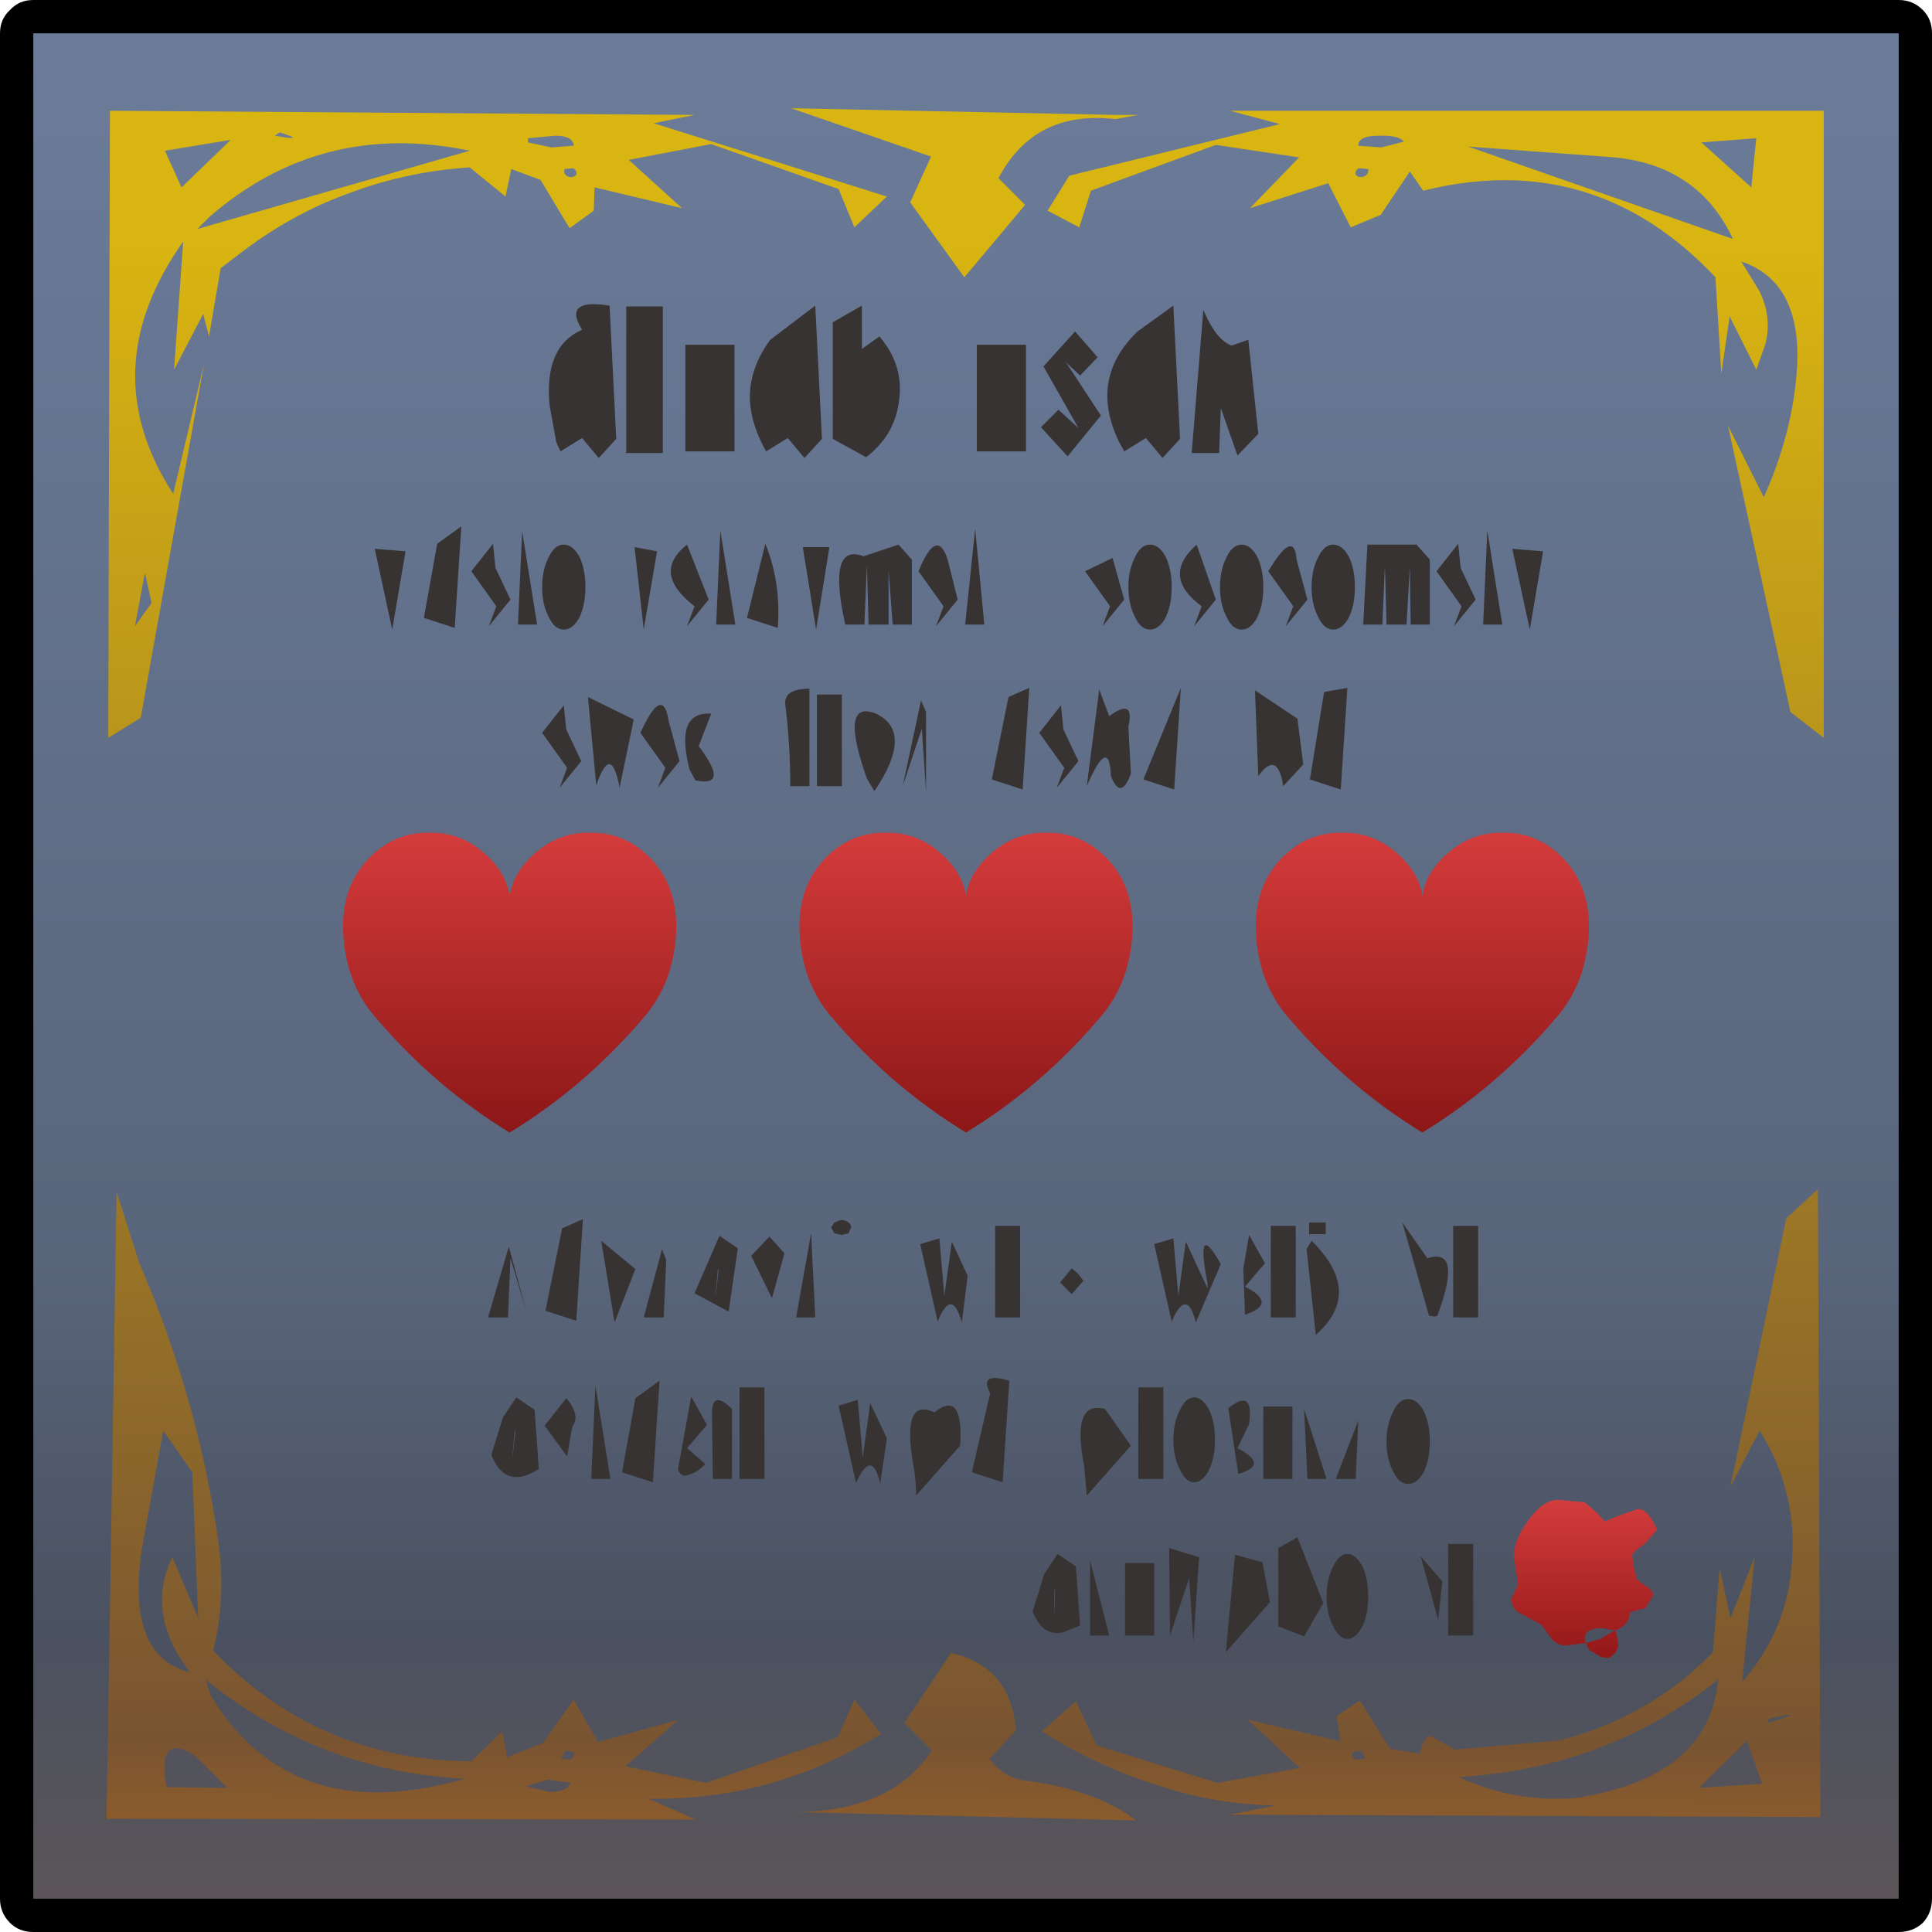 <?xml version="1.0" encoding="UTF-8" standalone="no"?>
<svg xmlns:xlink="http://www.w3.org/1999/xlink" height="116.0px" width="116.0px" xmlns="http://www.w3.org/2000/svg">
  <g transform="matrix(1.0, 0.0, 0.0, 1.0, 58.0, 58.0)">
    <path d="M58.0 -56.0 L58.0 56.0 Q58.0 56.85 57.45 57.45 56.85 58.0 56.0 58.0 L-56.0 58.0 Q-56.85 58.0 -57.4 57.45 -58.0 56.85 -58.0 56.0 L-58.0 -56.0 Q-58.0 -56.85 -57.4 -57.4 -56.85 -58.0 -56.0 -58.0 L56.0 -58.0 Q56.85 -58.0 57.45 -57.4 58.0 -56.85 58.0 -56.0" fill="#000000" fill-rule="evenodd" stroke="none"/>
    <path d="M56.0 56.0 L-56.0 56.0 -56.0 -56.0 56.0 -56.0 56.0 56.0" fill="url(#gradient0)" fill-rule="evenodd" stroke="none"/>
    <path d="M18.85 -50.55 L15.85 -51.35 51.5 -51.35 51.5 -13.7 49.5 -15.25 45.75 -32.45 47.9 -28.15 Q49.5 -31.7 49.85 -35.3 50.4 -41.0 46.55 -42.3 L47.65 -40.5 Q48.4 -38.95 48.0 -37.35 L47.45 -35.8 45.85 -39.0 45.35 -35.55 45.0 -41.35 Q37.7 -49.1 27.45 -46.55 L26.65 -47.7 24.9 -45.1 23.1 -44.35 21.75 -47.0 17.05 -45.5 20.0 -48.55 15.0 -49.3 7.5 -46.55 6.8 -44.35 4.9 -45.35 6.2 -47.45 18.85 -50.55 M8.95 -51.1 L8.95 -50.85 Q4.1 -51.4 1.95 -47.3 L3.55 -45.7 -0.1 -41.35 -3.35 -45.85 -2.1 -48.6 -10.5 -51.5 8.95 -51.1 M-44.35 49.35 L-46.3 47.4 Q-48.6 45.95 -48.0 49.3 L-44.35 49.35 M-45.65 42.85 L-45.35 43.8 Q-40.5 51.8 -30.1 48.8 -38.85 48.35 -45.65 42.85 M-46.45 30.4 L-48.2 27.9 -49.5 35.1 Q-50.4 41.5 -46.6 42.4 -49.3 38.85 -47.65 35.5 L-46.1 39.15 -46.45 30.4 M-23.8 47.65 Q-23.5 47.55 -23.55 47.2 L-24.05 47.1 -24.3 47.6 -23.8 47.65 M-23.75 49.05 L-25.1 48.85 -26.45 49.25 -25.0 49.6 Q-23.85 49.55 -23.75 49.05 M-27.85 45.95 L-27.55 47.5 -25.4 46.65 -23.55 44.05 -22.1 46.6 -17.25 45.25 -20.45 48.05 -15.6 49.05 -7.7 46.3 -6.7 44.05 -5.1 46.1 Q-11.45 50.1 -19.05 50.0 L-16.25 51.25 -51.6 51.2 -51.0 13.55 -49.65 17.8 Q-46.05 26.1 -44.85 34.85 -44.45 38.15 -45.2 41.1 -38.9 47.7 -29.7 47.75 L-27.85 45.95 M-23.6 -47.9 L-24.1 -47.85 Q-24.2 -47.55 -23.9 -47.4 -23.6 -47.3 -23.4 -47.5 -23.35 -47.8 -23.6 -47.9 M-49.3 -23.6 L-49.9 -20.4 -48.9 -21.8 -49.3 -23.6 M-48.1 -48.95 L-47.1 -46.75 -44.15 -49.6 -48.1 -48.95 M-45.4 -45.0 L-46.15 -44.25 -29.8 -48.95 Q-38.7 -50.8 -45.4 -45.0 M-41.2 -50.05 L-41.5 -49.85 Q-39.5 -49.5 -41.2 -50.05 M-16.3 -51.1 L-18.75 -50.6 -4.75 -46.2 -6.7 -44.35 -7.65 -46.65 -15.3 -49.35 -20.25 -48.4 -17.05 -45.5 -22.3 -46.75 -22.35 -45.35 -23.8 -44.3 -25.55 -47.2 -27.3 -47.85 -27.65 -46.2 -29.8 -47.95 Q-33.55 -47.7 -36.9 -46.45 -40.3 -45.25 -43.3 -43.0 L-44.75 -41.9 -45.45 -37.8 -45.8 -39.15 -47.55 -35.8 -47.0 -43.5 Q-52.45 -35.8 -47.6 -28.35 L-45.75 -36.15 -49.55 -14.9 -51.5 -13.7 -51.4 -51.35 -16.3 -51.1 M-24.65 -49.85 L-26.3 -49.7 -26.3 -49.45 -24.9 -49.15 -23.55 -49.25 Q-23.6 -49.85 -24.65 -49.85 M45.15 42.85 Q38.55 48.15 29.6 48.7 32.9 50.25 36.65 49.95 44.65 48.7 45.15 42.85 M23.4 47.65 L24.0 47.6 23.75 47.1 23.2 47.2 Q23.15 47.55 23.4 47.65 M1.4 47.6 Q2.3 48.75 3.5 48.9 7.8 49.45 10.2 51.3 L-10.2 50.8 Q-4.45 50.75 -2.05 47.1 L-3.7 45.45 -0.9 41.25 Q2.7 42.05 3.0 45.9 L1.4 47.6 M47.8 49.1 L46.9 46.5 44.0 49.35 47.8 49.1 M48.2 45.2 L48.15 45.45 Q50.9 44.6 48.2 45.2 M49.25 15.15 L51.15 13.4 51.3 51.1 15.85 50.95 18.65 50.4 Q14.95 50.35 11.55 49.2 7.85 48.05 4.55 45.95 L6.6 44.15 7.85 46.8 15.1 49.05 20.05 48.15 16.9 45.25 22.5 46.55 22.25 45.05 23.65 44.1 25.45 47.0 27.25 47.3 27.35 46.85 27.55 46.45 27.85 46.2 29.35 47.05 35.6 46.5 Q41.0 45.15 44.85 41.2 L45.25 36.15 45.9 39.15 47.35 35.5 46.6 43.0 Q49.35 39.85 49.6 35.7 49.9 31.45 47.65 27.9 L45.9 31.25 49.25 15.15 M44.15 -49.45 L47.15 -46.75 47.45 -49.7 44.15 -49.45 M38.95 -48.55 L30.15 -49.2 46.05 -43.65 Q44.0 -48.05 38.95 -48.55 M23.55 -49.25 L24.95 -49.15 26.3 -49.5 Q25.95 -49.9 24.75 -49.85 23.55 -49.85 23.55 -49.25 M23.4 -47.5 Q23.6 -47.3 23.9 -47.4 24.2 -47.55 24.15 -47.85 L23.6 -47.9 Q23.35 -47.8 23.4 -47.5" fill="url(#gradient1)" fill-rule="evenodd" stroke="none"/>
    <path d="M8.95 -51.1 L10.35 -51.1 8.95 -50.85 8.95 -51.1" fill="url(#gradient2)" fill-rule="evenodd" stroke="none"/>
    <path d="M-27.4 -4.2 Q-27.2 -5.6 -25.9 -6.75 -24.55 -7.95 -22.85 -8.0 L-22.35 -8.0 Q-20.25 -7.95 -18.75 -6.25 -17.35 -4.65 -17.4 -2.2 -17.5 1.0 -19.4 3.15 -22.9 7.25 -27.4 10.0 -31.9 7.25 -35.4 3.15 -37.3 1.0 -37.4 -2.2 -37.45 -4.65 -36.05 -6.25 -34.55 -7.95 -32.45 -8.0 L-31.95 -8.0 Q-30.25 -7.95 -28.9 -6.75 -27.6 -5.6 -27.4 -4.2 M17.4 -2.2 Q17.35 -4.65 18.75 -6.25 20.25 -7.95 22.35 -8.0 L22.85 -8.0 Q24.55 -7.95 25.9 -6.75 27.2 -5.6 27.4 -4.2 27.6 -5.6 28.9 -6.75 30.25 -7.95 31.95 -8.0 L32.45 -8.0 Q34.55 -7.95 36.05 -6.25 37.45 -4.65 37.4 -2.2 37.3 1.0 35.4 3.15 31.9 7.25 27.4 10.0 22.9 7.25 19.4 3.15 17.5 1.0 17.4 -2.2 M8.65 -6.25 Q10.05 -4.65 10.0 -2.2 9.9 1.0 8.0 3.15 4.5 7.25 0.0 10.0 -4.5 7.25 -8.0 3.15 -9.9 1.0 -10.0 -2.2 -10.05 -4.65 -8.65 -6.25 -7.15 -7.95 -5.05 -8.0 L-4.55 -8.0 Q-2.85 -7.95 -1.5 -6.75 -0.2 -5.6 0.0 -4.2 0.2 -5.6 1.5 -6.75 2.85 -7.95 4.55 -8.0 L5.05 -8.0 Q7.15 -7.95 8.65 -6.25" fill="url(#gradient3)" fill-rule="evenodd" stroke="none"/>
    <path d="M-15.55 27.55 L-16.75 28.95 -15.65 29.9 Q-16.1 30.4 -16.65 30.55 -17.05 30.75 -17.3 30.25 L-16.5 25.85 -15.55 27.55 M-19.85 25.95 L-18.4 24.9 -18.8 31.0 -20.65 30.4 -19.85 25.95 M-14.05 26.6 L-14.05 30.8 -15.2 30.8 -15.25 27.15 Q-15.35 25.3 -14.05 26.6 M-12.1 25.3 L-12.1 30.8 -13.6 30.8 -13.6 25.3 -12.1 25.3 M-6.2 29.5 L-5.75 26.25 -4.75 28.35 -5.15 31.1 Q-5.65 28.9 -6.6 31.05 L-7.65 26.4 -6.5 26.05 -6.2 29.5 M-3.15 30.05 Q-3.9 25.85 -1.9 26.8 -0.15 25.4 -0.35 28.8 L-3.0 31.8 Q-3.0 30.9 -3.15 30.05 M-28.5 29.35 L-27.8 27.1 -27.0 25.9 -25.9 26.65 -25.65 30.2 Q-27.65 31.5 -28.5 29.35 M-27.05 27.9 L-27.1 27.95 Q-27.4 31.1 -27.05 27.9 M-22.5 30.8 L-22.25 25.2 -21.35 30.8 -22.5 30.8 M-25.3 27.6 L-24.0 25.95 Q-23.55 26.45 -23.45 27.0 -23.4 27.3 -23.65 27.7 L-23.95 29.45 -25.3 27.6 M-21.1 21.4 L-21.9 16.5 -19.85 18.2 -21.1 21.4 M-27.5 21.1 L-28.7 21.1 -27.45 16.85 -26.4 20.7 -27.35 17.55 -27.5 21.1 M-24.25 15.75 L-23.0 15.2 -23.4 21.3 -25.25 20.7 -24.25 15.75 M-9.3 16.05 L-9.05 21.1 -10.2 21.1 -9.3 16.05 M-7.5 15.25 Q-7.25 15.25 -7.05 15.4 -6.9 15.5 -6.9 15.7 L-7.05 16.05 -7.5 16.15 -7.9 16.05 -8.1 15.7 -7.9 15.4 -7.5 15.25 M-2.75 16.7 L-1.6 16.35 -1.3 19.8 -0.85 16.55 0.1 18.6 -0.25 21.4 Q-0.85 19.25 -1.7 21.35 L-2.75 16.7 M-18.25 17.0 L-18.0 17.65 -18.15 21.1 -19.35 21.1 -18.25 17.0 M-14.85 18.2 L-14.9 18.25 Q-15.2 21.4 -14.85 18.2 M-14.8 16.2 L-13.7 16.95 -14.25 20.75 -16.3 19.65 -14.8 16.2 M-11.8 16.25 L-10.9 17.25 -11.65 19.95 -12.9 17.4 -11.8 16.25 M-10.85 -15.7 Q-10.95 -16.65 -9.4 -16.65 L-9.4 -10.8 -10.55 -10.8 Q-10.55 -13.3 -10.85 -15.7 M-5.5 -10.5 L-5.95 -11.25 Q-7.65 -16.05 -5.4 -15.15 -3.1 -14.05 -5.5 -10.5 M-13.85 -20.5 L-15.0 -20.5 -14.75 -26.15 -13.85 -20.5 M-11.3 -20.3 L-13.15 -20.9 -12.05 -25.35 Q-11.1 -23.05 -11.3 -20.3 M-16.75 -20.4 L-16.3 -21.6 Q-18.9 -23.6 -16.75 -25.3 L-15.45 -22.0 -16.75 -20.4 M-15.3 -15.15 L-16.05 -13.2 Q-14.15 -10.7 -16.25 -11.15 L-16.6 -11.8 Q-17.5 -15.3 -15.3 -15.15 M-19.55 -14.0 Q-18.2 -16.95 -17.85 -14.7 L-17.2 -12.3 -18.5 -10.7 -18.05 -11.9 -19.55 -14.0 M-2.7 -15.95 L-2.4 -15.25 -2.4 -10.45 -2.65 -14.25 -3.8 -10.8 -2.7 -15.95 M-8.95 -16.3 L-7.45 -16.3 -7.45 -10.8 -8.95 -10.8 -8.95 -16.3 M-1.1 -24.4 L-0.5 -22.0 -1.8 -20.4 -1.35 -21.6 -2.85 -23.7 Q-1.75 -26.4 -1.1 -24.4 M-3.25 -20.5 L-4.4 -20.5 -4.65 -23.75 -4.65 -20.5 -5.85 -20.5 -5.95 -24.05 -6.1 -20.5 -7.25 -20.5 Q-8.35 -25.45 -6.15 -24.6 L-4.05 -25.3 -3.25 -24.4 -3.25 -20.5 M-20.8 -10.7 Q-21.3 -13.45 -22.2 -10.85 L-22.7 -16.15 -19.95 -14.8 -20.8 -10.7 M-24.15 -15.65 L-24.0 -14.2 -23.1 -12.3 -24.4 -10.7 -23.95 -11.9 -25.45 -14.0 -24.15 -15.65 M-28.65 -20.4 L-28.2 -21.6 -29.7 -23.7 -28.4 -25.35 -28.25 -23.9 -27.35 -22.0 -28.65 -20.4 M-25.75 -20.5 L-26.9 -20.5 -26.65 -26.1 -25.75 -20.5 M-23.2 -24.55 Q-22.85 -23.8 -22.85 -22.75 -22.85 -21.7 -23.2 -20.95 -23.6 -20.2 -24.15 -20.2 -24.7 -20.2 -25.05 -20.95 -25.45 -21.7 -25.45 -22.75 -25.45 -23.8 -25.05 -24.55 -24.7 -25.3 -24.15 -25.3 -23.6 -25.3 -23.2 -24.55 M-31.75 -25.35 L-30.3 -26.4 -30.7 -20.3 -32.55 -20.9 -31.75 -25.35 M-35.5 -25.05 L-33.65 -24.9 -34.45 -20.2 -35.5 -25.05 M-23.05 -38.2 Q-24.25 -40.1 -21.4 -39.65 L-21.0 -31.65 -22.05 -30.5 -23.05 -31.7 -24.35 -30.9 -24.6 -31.45 -25.0 -33.65 Q-25.35 -37.2 -23.05 -38.2 M-18.2 -39.6 L-18.2 -30.8 -20.4 -30.8 -20.4 -39.6 -18.2 -39.6 M-9.8 -25.15 L-8.2 -25.15 -9.0 -20.2 -9.8 -25.15 M-19.9 -25.15 L-18.55 -24.9 -19.35 -20.2 -19.9 -25.15 M-12.0 -30.9 Q-12.8 -32.3 -12.95 -33.65 -13.15 -35.7 -11.75 -37.6 L-9.05 -39.65 -8.65 -31.65 -9.7 -30.5 -10.7 -31.7 -12.0 -30.9 M-16.85 -37.3 L-13.9 -37.3 -13.9 -30.9 -16.85 -30.9 -16.85 -37.3 M-8.0 -38.65 L-6.25 -39.65 -6.25 -37.05 -5.2 -37.8 Q-3.65 -36.0 -4.05 -33.75 -4.35 -31.8 -6.0 -30.55 L-8.0 -31.65 -8.0 -38.65 M28.95 40.2 L28.95 34.7 30.45 34.7 30.45 40.2 28.95 40.2 M27.3 35.45 L28.6 36.95 28.35 39.25 27.3 35.45 M22.9 35.3 Q23.4 35.3 23.8 36.05 24.15 36.8 24.15 37.85 24.15 38.9 23.8 39.65 23.4 40.4 22.9 40.4 22.4 40.4 22.05 39.65 21.65 38.9 21.65 37.85 21.65 36.8 22.05 36.05 22.4 35.3 22.9 35.3 M23.4 30.8 L22.2 30.8 23.55 27.3 23.4 30.8 M20.5 30.8 L20.3 26.6 21.65 30.8 20.5 30.8 M27.85 28.55 Q27.85 29.6 27.5 30.35 27.1 31.1 26.55 31.1 26.0 31.1 25.65 30.35 25.25 29.6 25.25 28.55 25.25 27.5 25.65 26.75 26.0 26.0 26.55 26.0 27.1 26.0 27.5 26.75 27.85 27.5 27.85 28.55 M11.3 40.2 L9.55 40.2 9.55 35.85 11.3 35.85 11.3 40.2 M8.6 40.2 L7.45 40.2 7.45 35.7 8.6 40.2 M5.35 37.35 L5.3 37.55 Q5.3 40.4 5.35 37.35 M5.5 35.3 L6.6 36.05 6.85 39.6 5.85 40.0 Q4.6 40.3 4.0 38.75 L4.7 36.5 5.5 35.3 M0.35 30.4 L1.45 25.65 Q0.75 24.35 2.6 24.9 L2.2 31.0 0.35 30.4 M7.1 30.05 Q6.3 26.05 8.35 26.6 L9.9 28.8 7.25 31.8 7.1 30.05 M16.15 35.35 L17.8 35.8 18.25 38.2 15.6 41.2 16.15 35.35 M18.75 34.95 L19.9 34.3 21.45 38.25 20.3 40.25 18.75 39.65 18.75 34.95 M12.2 34.95 L14.0 35.5 13.65 40.55 13.4 36.75 12.25 40.2 12.2 34.95 M10.35 25.3 L11.85 25.3 11.85 30.8 10.35 30.8 10.35 25.3 M12.85 26.65 Q13.2 25.9 13.7 25.9 14.2 25.9 14.6 26.65 14.95 27.4 14.95 28.45 14.95 29.5 14.6 30.25 14.2 31.0 13.7 31.0 13.2 31.0 12.85 30.25 12.45 29.5 12.45 28.45 12.45 27.4 12.85 26.65 M16.35 30.5 L15.75 26.55 Q17.3 25.3 17.0 27.5 L16.3 28.95 Q18.25 29.95 16.35 30.5 M19.6 26.45 L19.6 30.8 17.85 30.8 17.85 26.45 19.6 26.45 M11.3 16.7 L12.45 16.35 12.75 19.8 13.2 16.55 14.5 19.35 14.5 19.05 Q13.75 15.15 15.3 17.9 L13.8 21.4 Q13.25 19.25 12.35 21.35 L11.3 16.7 M18.3 15.6 L19.8 15.6 19.8 21.1 18.3 21.1 18.3 15.6 M16.65 18.15 L17.0 16.15 17.95 17.85 16.75 19.25 Q18.7 20.25 16.85 20.9 L16.75 20.95 16.65 18.15 M1.75 15.6 L3.25 15.6 3.25 21.1 1.75 21.1 1.75 15.6 M6.35 18.15 L6.75 18.5 7.05 18.9 6.35 19.7 6.0 19.35 5.65 19.0 6.35 18.15 M29.25 21.1 L29.25 15.6 30.75 15.6 30.75 21.1 29.25 21.1 M20.45 17.0 L20.75 16.5 Q23.9 19.6 21.0 22.15 L20.45 17.0 M20.6 16.1 L20.6 15.4 21.6 15.4 21.6 16.1 20.6 16.1 M26.2 15.4 L27.7 17.55 Q29.85 16.85 28.3 21.0 L28.15 21.05 27.8 21.0 26.2 15.4 M0.55 -26.25 L1.1 -20.5 -0.05 -20.5 0.55 -26.25 M21.5 -16.45 L22.9 -16.7 22.5 -10.6 20.65 -11.2 21.5 -16.45 M23.0 -24.55 Q23.35 -23.8 23.35 -22.75 23.35 -21.7 23.0 -20.95 22.6 -20.2 22.05 -20.2 21.5 -20.2 21.15 -20.95 20.75 -21.7 20.75 -22.75 20.75 -23.8 21.15 -24.55 21.5 -25.3 22.05 -25.3 22.6 -25.3 23.0 -24.55 M29.3 -20.4 L29.75 -21.6 28.25 -23.7 29.55 -25.35 29.7 -23.9 30.6 -22.0 29.3 -20.4 M32.2 -20.5 L31.05 -20.5 31.3 -26.15 32.2 -20.5 M12.5 -10.6 L10.65 -11.2 12.9 -16.7 12.5 -10.6 M8.6 -15.0 Q10.15 -16.15 9.75 -14.35 L9.9 -11.55 Q9.3 -9.9 8.7 -11.4 8.6 -13.9 7.25 -10.8 L8.0 -16.6 8.6 -15.0 M5.7 -15.65 L5.85 -14.2 6.75 -12.3 5.45 -10.7 5.9 -11.9 4.4 -14.0 5.7 -15.65 M2.55 -16.15 L3.8 -16.7 3.4 -10.6 1.55 -11.2 2.55 -16.15 M8.65 -21.6 L7.15 -23.7 8.8 -24.5 9.5 -22.0 8.2 -20.4 8.65 -21.6 M17.35 -16.55 L19.9 -14.85 20.25 -12.1 19.05 -10.8 Q18.7 -13.0 17.55 -11.4 L17.35 -16.55 M12.0 -24.55 Q12.35 -23.8 12.35 -22.75 12.35 -21.7 12.0 -20.95 11.6 -20.2 11.05 -20.2 10.5 -20.2 10.15 -20.95 9.75 -21.7 9.75 -22.75 9.75 -23.8 10.15 -24.55 10.5 -25.3 11.05 -25.3 11.6 -25.3 12.0 -24.55 M13.7 -20.4 L14.15 -21.6 Q11.7 -23.4 13.85 -25.3 L15.0 -22.0 13.7 -20.4 M15.25 -22.75 Q15.25 -23.8 15.65 -24.55 16.0 -25.3 16.55 -25.3 17.1 -25.3 17.5 -24.55 17.85 -23.8 17.85 -22.75 17.85 -21.7 17.5 -20.95 17.1 -20.2 16.55 -20.2 16.0 -20.2 15.65 -20.95 15.25 -21.7 15.25 -22.75 M19.2 -20.4 L19.65 -21.6 18.15 -23.7 Q19.7 -26.3 19.85 -24.4 L20.5 -22.0 19.2 -20.4 M7.9 -36.55 L6.85 -35.45 6.0 -36.25 8.1 -33.05 6.1 -30.6 4.5 -32.35 5.55 -33.4 6.75 -32.3 4.65 -36.0 6.55 -38.1 7.9 -36.55 M0.65 -37.3 L3.6 -37.3 3.6 -30.9 0.65 -30.9 0.65 -37.3 M15.95 -37.25 L16.95 -37.6 17.55 -31.95 16.3 -30.65 15.3 -33.5 15.2 -30.8 13.55 -30.8 14.25 -39.4 Q15.0 -37.6 15.95 -37.25 M10.3 -38.1 L12.45 -39.65 12.85 -31.65 11.8 -30.5 10.8 -31.7 9.5 -30.9 9.2 -31.45 Q7.35 -35.25 10.3 -38.1 M24.1 -25.3 L27.05 -25.3 27.85 -24.4 27.85 -20.5 26.7 -20.5 26.65 -23.95 26.45 -20.5 25.25 -20.5 25.15 -24.05 25.0 -20.5 23.85 -20.5 24.1 -25.3 M32.8 -25.05 L34.65 -24.9 33.85 -20.2 32.8 -25.05" fill="#373333" fill-rule="evenodd" stroke="none"/>
    <path d="M40.75 34.7 Q40.0 35.2 40.0 35.4 L40.1 36.1 40.3 36.85 40.85 37.25 Q41.25 37.45 41.25 37.8 L40.8 38.55 39.85 38.8 Q39.9 39.4 39.2 39.8 L38.95 39.9 39.05 40.0 39.15 40.7 Q39.15 41.15 38.8 41.4 L38.6 41.55 38.2 41.5 38.15 41.5 37.4 41.05 37.2 40.65 36.0 40.8 Q35.45 40.8 35.05 40.25 L34.55 39.55 33.15 38.8 Q32.75 38.5 32.75 38.0 L32.95 37.55 33.15 37.15 32.9 35.45 Q32.9 34.45 33.75 33.3 34.65 32.05 35.55 32.05 L37.15 32.2 37.85 32.8 38.35 33.35 39.2 33.0 40.35 32.6 Q40.95 32.6 41.5 33.85 L40.75 34.7 M38.95 39.9 L38.2 39.75 Q37.15 39.75 37.15 40.4 L37.2 40.65 38.1 40.4 38.5 40.15 38.95 39.9" fill="url(#gradient4)" fill-rule="evenodd" stroke="none"/>
  </g>
  <defs>
    <linearGradient gradientTransform="matrix(0.0, -0.068, 0.068, 0.0, 0.0, 0.0)" gradientUnits="userSpaceOnUse" id="gradient0" spreadMethod="pad" x1="-819.2" x2="819.2">
      <stop offset="0.0" stop-color="#5b5559"/>
      <stop offset="0.141" stop-color="#4a5160"/>
      <stop offset="0.341" stop-color="#59657b"/>
      <stop offset="1.0" stop-color="#6b7c9a"/>
    </linearGradient>
    <linearGradient gradientTransform="matrix(3.0E-4, -0.068, 0.023, 1.0E-4, -39.1, -0.15)" gradientUnits="userSpaceOnUse" id="gradient1" spreadMethod="pad" x1="-819.2" x2="819.2">
      <stop offset="0.0" stop-color="#9c6229"/>
      <stop offset="0.082" stop-color="#795431"/>
      <stop offset="0.89" stop-color="#d9b511"/>
    </linearGradient>
    <linearGradient gradientTransform="matrix(0.013, 0.0, 0.0, 0.006, -0.1, -46.45)" gradientUnits="userSpaceOnUse" id="gradient2" spreadMethod="pad" x1="-819.2" x2="819.2">
      <stop offset="0.0" stop-color="#9c6229"/>
      <stop offset="0.082" stop-color="#795431"/>
      <stop offset="0.89" stop-color="#d9b511"/>
    </linearGradient>
    <linearGradient gradientTransform="matrix(0.0, -0.015, 0.015, 0.0, -27.5, 0.0)" gradientUnits="userSpaceOnUse" id="gradient3" spreadMethod="pad" x1="-819.2" x2="819.2">
      <stop offset="0.0" stop-color="#831212"/>
      <stop offset="1.0" stop-color="#e64444"/>
    </linearGradient>
    <linearGradient gradientTransform="matrix(0.0, -0.007, 0.005, 0.0, 37.15, 36.75)" gradientUnits="userSpaceOnUse" id="gradient4" spreadMethod="pad" x1="-819.2" x2="819.2">
      <stop offset="0.0" stop-color="#8d1414"/>
      <stop offset="1.0" stop-color="#db4041"/>
    </linearGradient>
  </defs>
</svg>
